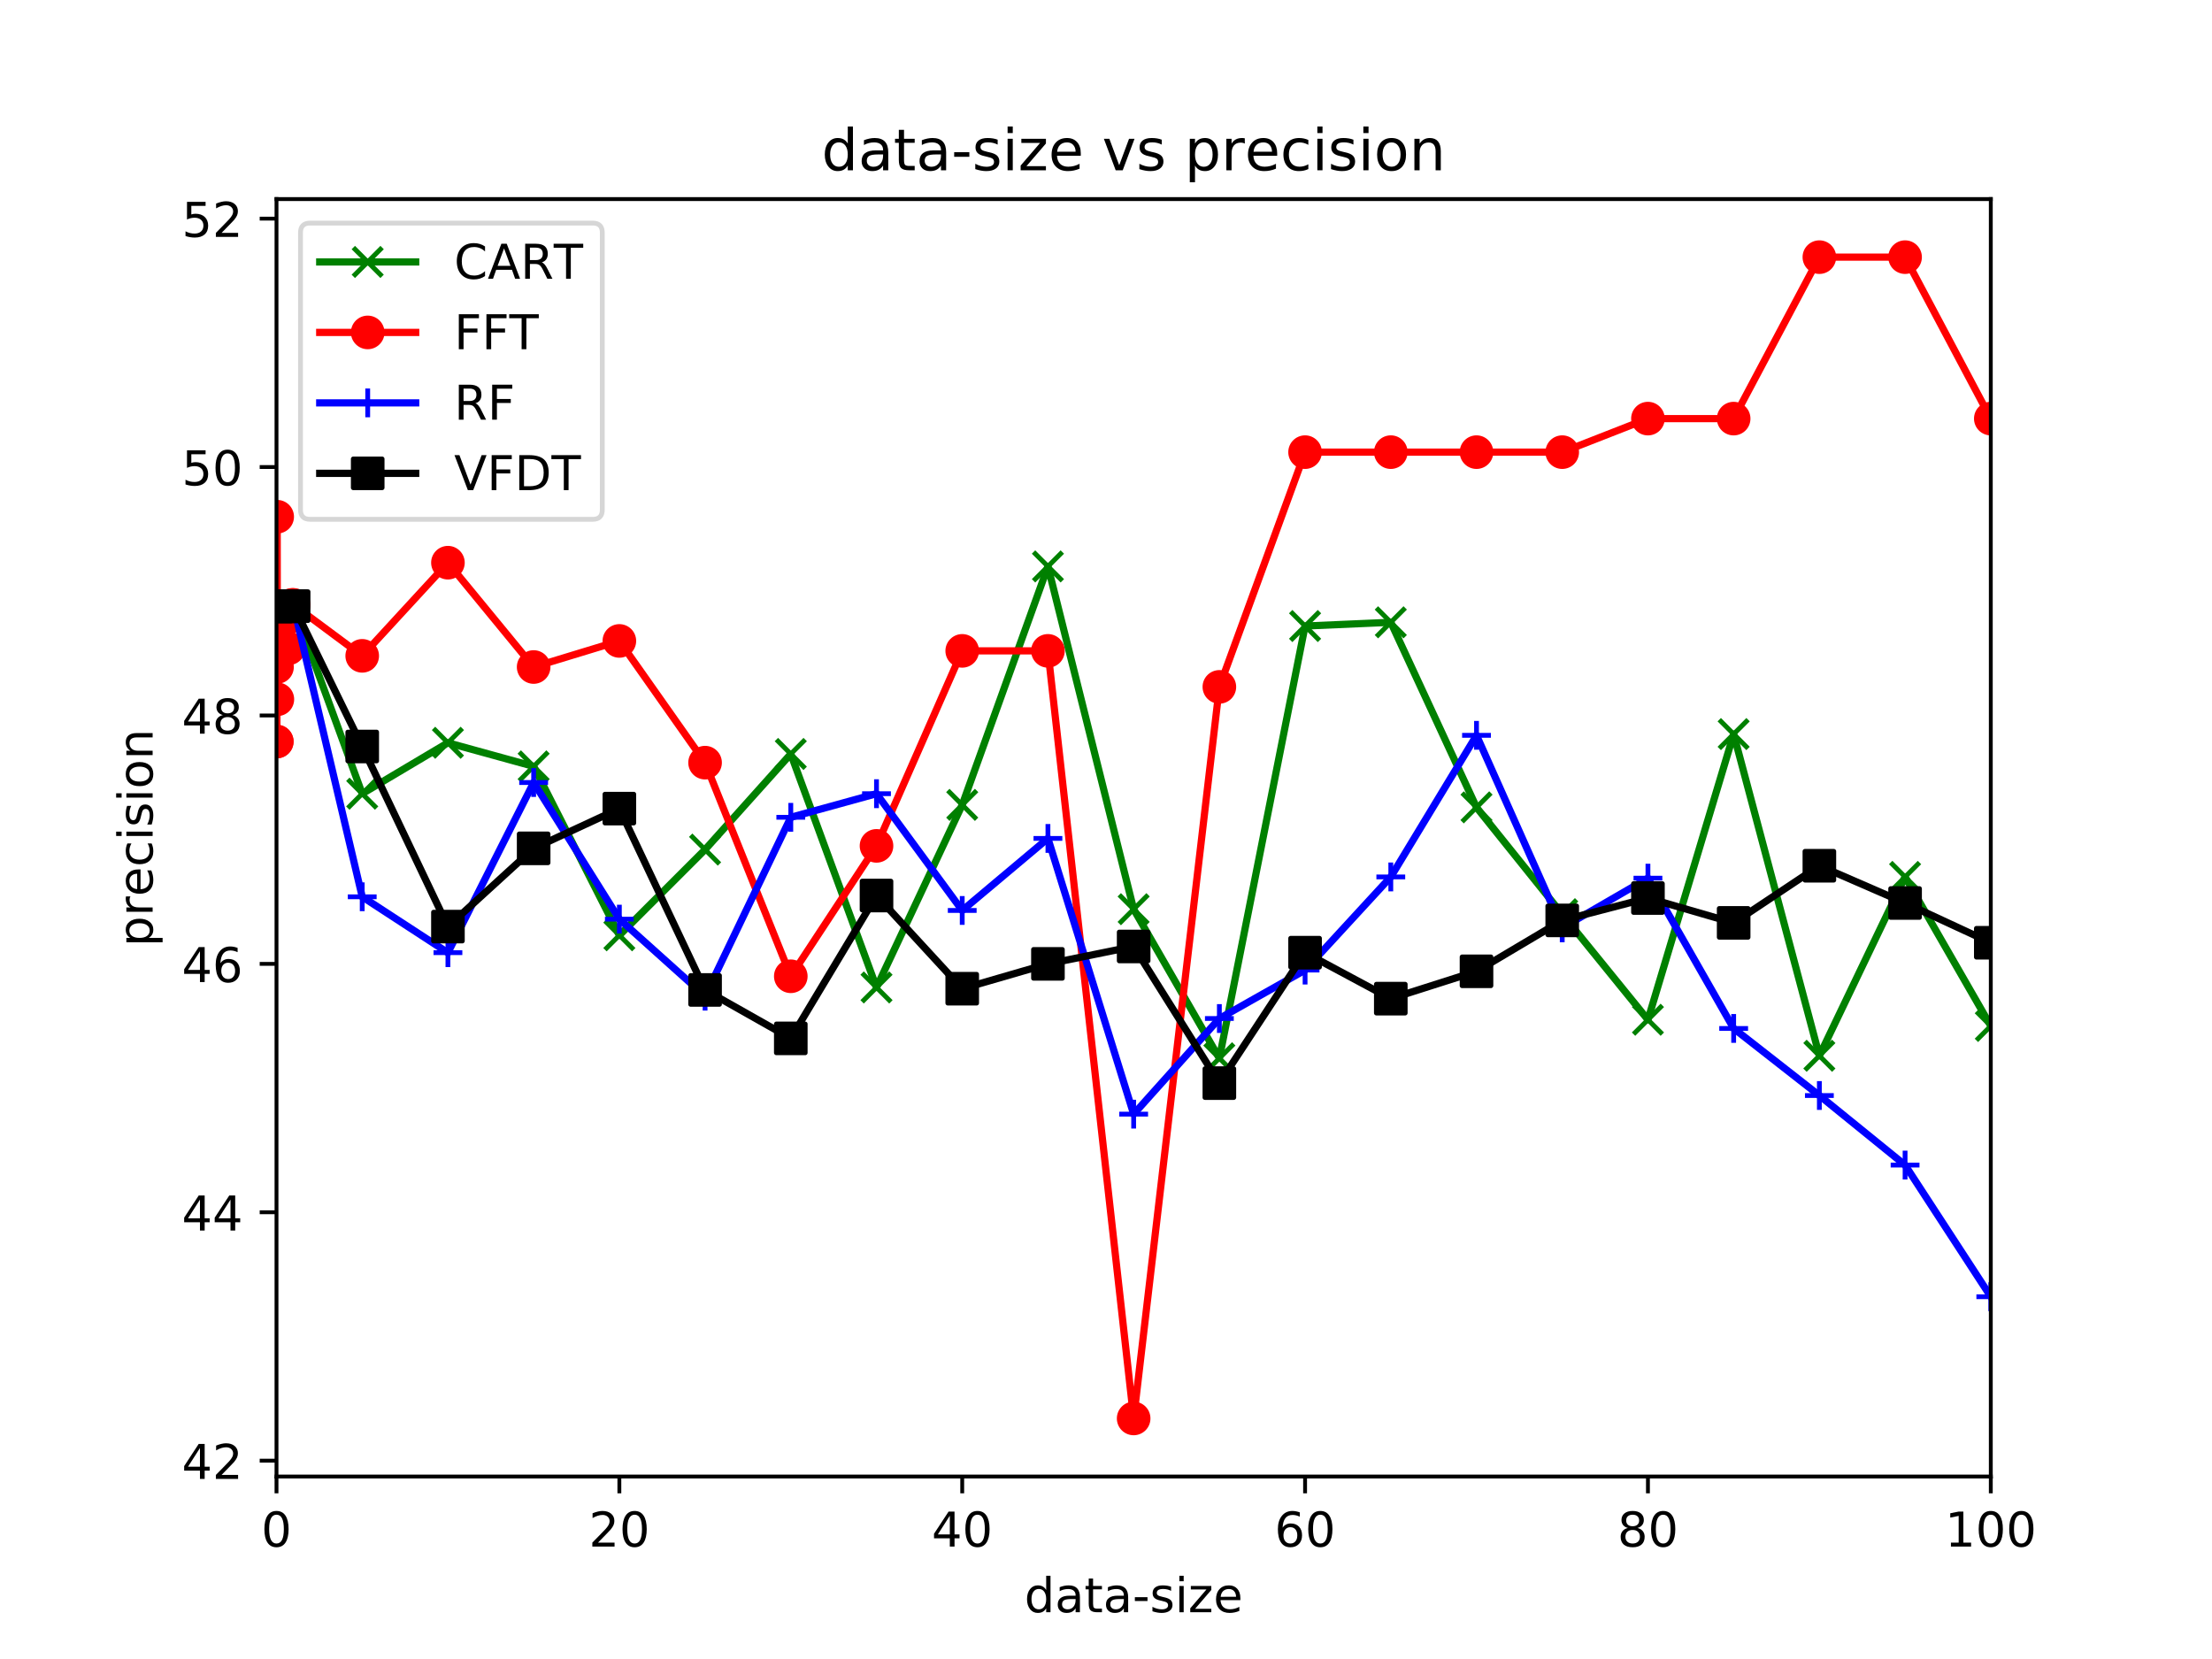 <?xml version="1.0" encoding="utf-8" standalone="no"?>
<!DOCTYPE svg PUBLIC "-//W3C//DTD SVG 1.1//EN"
  "http://www.w3.org/Graphics/SVG/1.1/DTD/svg11.dtd">
<!-- Created with matplotlib (https://matplotlib.org/) -->
<svg height="345.6pt" version="1.1" viewBox="0 0 460.8 345.6" width="460.8pt" xmlns="http://www.w3.org/2000/svg" xmlns:xlink="http://www.w3.org/1999/xlink">
 <defs>
  <style type="text/css">
*{stroke-linecap:butt;stroke-linejoin:round;}
  </style>
 </defs>
 <g id="figure_1">
  <g id="patch_1">
   <path d="M 0 345.6 
L 460.8 345.6 
L 460.8 0 
L 0 0 
z
" style="fill:#ffffff;"/>
  </g>
  <g id="axes_1">
   <g id="patch_2">
    <path d="M 57.6 307.584 
L 414.72 307.584 
L 414.72 41.472 
L 57.6 41.472 
z
" style="fill:#ffffff;"/>
   </g>
   <g id="matplotlib.axis_1">
    <g id="xtick_1">
     <g id="line2d_1">
      <defs>
       <path d="M 0 0 
L 0 3.5 
" id="m9839e6a813" style="stroke:#000000;stroke-width:0.8;"/>
      </defs>
      <g>
       <use style="stroke:#000000;stroke-width:0.8;" x="57.6" xlink:href="#m9839e6a813" y="307.584"/>
      </g>
     </g>
     <g id="text_1">
      <!-- 0 -->
      <defs>
       <path d="M 31.781 66.406 
Q 24.172 66.406 20.328 58.906 
Q 16.5 51.422 16.5 36.375 
Q 16.5 21.391 20.328 13.891 
Q 24.172 6.391 31.781 6.391 
Q 39.453 6.391 43.281 13.891 
Q 47.125 21.391 47.125 36.375 
Q 47.125 51.422 43.281 58.906 
Q 39.453 66.406 31.781 66.406 
z
M 31.781 74.219 
Q 44.047 74.219 50.516 64.516 
Q 56.984 54.828 56.984 36.375 
Q 56.984 17.969 50.516 8.266 
Q 44.047 -1.422 31.781 -1.422 
Q 19.531 -1.422 13.062 8.266 
Q 6.594 17.969 6.594 36.375 
Q 6.594 54.828 13.062 64.516 
Q 19.531 74.219 31.781 74.219 
z
" id="DejaVuSans-48"/>
      </defs>
      <g transform="translate(54.419 322.182)scale(0.1 -0.1)">
       <use xlink:href="#DejaVuSans-48"/>
      </g>
     </g>
    </g>
    <g id="xtick_2">
     <g id="line2d_2">
      <g>
       <use style="stroke:#000000;stroke-width:0.8;" x="129.024" xlink:href="#m9839e6a813" y="307.584"/>
      </g>
     </g>
     <g id="text_2">
      <!-- 20 -->
      <defs>
       <path d="M 19.188 8.297 
L 53.609 8.297 
L 53.609 0 
L 7.328 0 
L 7.328 8.297 
Q 12.938 14.109 22.625 23.891 
Q 32.328 33.688 34.812 36.531 
Q 39.547 41.844 41.422 45.531 
Q 43.312 49.219 43.312 52.781 
Q 43.312 58.594 39.234 62.25 
Q 35.156 65.922 28.609 65.922 
Q 23.969 65.922 18.812 64.312 
Q 13.672 62.703 7.812 59.422 
L 7.812 69.391 
Q 13.766 71.781 18.938 73 
Q 24.125 74.219 28.422 74.219 
Q 39.75 74.219 46.484 68.547 
Q 53.219 62.891 53.219 53.422 
Q 53.219 48.922 51.531 44.891 
Q 49.859 40.875 45.406 35.406 
Q 44.188 33.984 37.641 27.219 
Q 31.109 20.453 19.188 8.297 
z
" id="DejaVuSans-50"/>
      </defs>
      <g transform="translate(122.662 322.182)scale(0.1 -0.1)">
       <use xlink:href="#DejaVuSans-50"/>
       <use x="63.623" xlink:href="#DejaVuSans-48"/>
      </g>
     </g>
    </g>
    <g id="xtick_3">
     <g id="line2d_3">
      <g>
       <use style="stroke:#000000;stroke-width:0.8;" x="200.448" xlink:href="#m9839e6a813" y="307.584"/>
      </g>
     </g>
     <g id="text_3">
      <!-- 40 -->
      <defs>
       <path d="M 37.797 64.312 
L 12.891 25.391 
L 37.797 25.391 
z
M 35.203 72.906 
L 47.609 72.906 
L 47.609 25.391 
L 58.016 25.391 
L 58.016 17.188 
L 47.609 17.188 
L 47.609 0 
L 37.797 0 
L 37.797 17.188 
L 4.891 17.188 
L 4.891 26.703 
z
" id="DejaVuSans-52"/>
      </defs>
      <g transform="translate(194.085 322.182)scale(0.1 -0.1)">
       <use xlink:href="#DejaVuSans-52"/>
       <use x="63.623" xlink:href="#DejaVuSans-48"/>
      </g>
     </g>
    </g>
    <g id="xtick_4">
     <g id="line2d_4">
      <g>
       <use style="stroke:#000000;stroke-width:0.8;" x="271.872" xlink:href="#m9839e6a813" y="307.584"/>
      </g>
     </g>
     <g id="text_4">
      <!-- 60 -->
      <defs>
       <path d="M 33.016 40.375 
Q 26.375 40.375 22.484 35.828 
Q 18.609 31.297 18.609 23.391 
Q 18.609 15.531 22.484 10.953 
Q 26.375 6.391 33.016 6.391 
Q 39.656 6.391 43.531 10.953 
Q 47.406 15.531 47.406 23.391 
Q 47.406 31.297 43.531 35.828 
Q 39.656 40.375 33.016 40.375 
z
M 52.594 71.297 
L 52.594 62.312 
Q 48.875 64.062 45.094 64.984 
Q 41.312 65.922 37.594 65.922 
Q 27.828 65.922 22.672 59.328 
Q 17.531 52.734 16.797 39.406 
Q 19.672 43.656 24.016 45.922 
Q 28.375 48.188 33.594 48.188 
Q 44.578 48.188 50.953 41.516 
Q 57.328 34.859 57.328 23.391 
Q 57.328 12.156 50.688 5.359 
Q 44.047 -1.422 33.016 -1.422 
Q 20.359 -1.422 13.672 8.266 
Q 6.984 17.969 6.984 36.375 
Q 6.984 53.656 15.188 63.938 
Q 23.391 74.219 37.203 74.219 
Q 40.922 74.219 44.703 73.484 
Q 48.484 72.75 52.594 71.297 
z
" id="DejaVuSans-54"/>
      </defs>
      <g transform="translate(265.51 322.182)scale(0.1 -0.1)">
       <use xlink:href="#DejaVuSans-54"/>
       <use x="63.623" xlink:href="#DejaVuSans-48"/>
      </g>
     </g>
    </g>
    <g id="xtick_5">
     <g id="line2d_5">
      <g>
       <use style="stroke:#000000;stroke-width:0.8;" x="343.296" xlink:href="#m9839e6a813" y="307.584"/>
      </g>
     </g>
     <g id="text_5">
      <!-- 80 -->
      <defs>
       <path d="M 31.781 34.625 
Q 24.75 34.625 20.719 30.859 
Q 16.703 27.094 16.703 20.516 
Q 16.703 13.922 20.719 10.156 
Q 24.75 6.391 31.781 6.391 
Q 38.812 6.391 42.859 10.172 
Q 46.922 13.969 46.922 20.516 
Q 46.922 27.094 42.891 30.859 
Q 38.875 34.625 31.781 34.625 
z
M 21.922 38.812 
Q 15.578 40.375 12.031 44.719 
Q 8.5 49.078 8.5 55.328 
Q 8.5 64.062 14.719 69.141 
Q 20.953 74.219 31.781 74.219 
Q 42.672 74.219 48.875 69.141 
Q 55.078 64.062 55.078 55.328 
Q 55.078 49.078 51.531 44.719 
Q 48 40.375 41.703 38.812 
Q 48.828 37.156 52.797 32.312 
Q 56.781 27.484 56.781 20.516 
Q 56.781 9.906 50.312 4.234 
Q 43.844 -1.422 31.781 -1.422 
Q 19.734 -1.422 13.25 4.234 
Q 6.781 9.906 6.781 20.516 
Q 6.781 27.484 10.781 32.312 
Q 14.797 37.156 21.922 38.812 
z
M 18.312 54.391 
Q 18.312 48.734 21.844 45.562 
Q 25.391 42.391 31.781 42.391 
Q 38.141 42.391 41.719 45.562 
Q 45.312 48.734 45.312 54.391 
Q 45.312 60.062 41.719 63.234 
Q 38.141 66.406 31.781 66.406 
Q 25.391 66.406 21.844 63.234 
Q 18.312 60.062 18.312 54.391 
z
" id="DejaVuSans-56"/>
      </defs>
      <g transform="translate(336.933 322.182)scale(0.1 -0.1)">
       <use xlink:href="#DejaVuSans-56"/>
       <use x="63.623" xlink:href="#DejaVuSans-48"/>
      </g>
     </g>
    </g>
    <g id="xtick_6">
     <g id="line2d_6">
      <g>
       <use style="stroke:#000000;stroke-width:0.8;" x="414.72" xlink:href="#m9839e6a813" y="307.584"/>
      </g>
     </g>
     <g id="text_6">
      <!-- 100 -->
      <defs>
       <path d="M 12.406 8.297 
L 28.516 8.297 
L 28.516 63.922 
L 10.984 60.406 
L 10.984 69.391 
L 28.422 72.906 
L 38.281 72.906 
L 38.281 8.297 
L 54.391 8.297 
L 54.391 0 
L 12.406 0 
z
" id="DejaVuSans-49"/>
      </defs>
      <g transform="translate(405.176 322.182)scale(0.1 -0.1)">
       <use xlink:href="#DejaVuSans-49"/>
       <use x="63.623" xlink:href="#DejaVuSans-48"/>
       <use x="127.246" xlink:href="#DejaVuSans-48"/>
      </g>
     </g>
    </g>
    <g id="text_7">
     <!-- data-size -->
     <defs>
      <path d="M 45.406 46.391 
L 45.406 75.984 
L 54.391 75.984 
L 54.391 0 
L 45.406 0 
L 45.406 8.203 
Q 42.578 3.328 38.25 0.953 
Q 33.938 -1.422 27.875 -1.422 
Q 17.969 -1.422 11.734 6.484 
Q 5.516 14.406 5.516 27.297 
Q 5.516 40.188 11.734 48.094 
Q 17.969 56 27.875 56 
Q 33.938 56 38.25 53.625 
Q 42.578 51.266 45.406 46.391 
z
M 14.797 27.297 
Q 14.797 17.391 18.875 11.75 
Q 22.953 6.109 30.078 6.109 
Q 37.203 6.109 41.297 11.75 
Q 45.406 17.391 45.406 27.297 
Q 45.406 37.203 41.297 42.844 
Q 37.203 48.484 30.078 48.484 
Q 22.953 48.484 18.875 42.844 
Q 14.797 37.203 14.797 27.297 
z
" id="DejaVuSans-100"/>
      <path d="M 34.281 27.484 
Q 23.391 27.484 19.188 25 
Q 14.984 22.516 14.984 16.5 
Q 14.984 11.719 18.141 8.906 
Q 21.297 6.109 26.703 6.109 
Q 34.188 6.109 38.703 11.406 
Q 43.219 16.703 43.219 25.484 
L 43.219 27.484 
z
M 52.203 31.203 
L 52.203 0 
L 43.219 0 
L 43.219 8.297 
Q 40.141 3.328 35.547 0.953 
Q 30.953 -1.422 24.312 -1.422 
Q 15.922 -1.422 10.953 3.297 
Q 6 8.016 6 15.922 
Q 6 25.141 12.172 29.828 
Q 18.359 34.516 30.609 34.516 
L 43.219 34.516 
L 43.219 35.406 
Q 43.219 41.609 39.141 45 
Q 35.062 48.391 27.688 48.391 
Q 23 48.391 18.547 47.266 
Q 14.109 46.141 10.016 43.891 
L 10.016 52.203 
Q 14.938 54.109 19.578 55.047 
Q 24.219 56 28.609 56 
Q 40.484 56 46.344 49.844 
Q 52.203 43.703 52.203 31.203 
z
" id="DejaVuSans-97"/>
      <path d="M 18.312 70.219 
L 18.312 54.688 
L 36.812 54.688 
L 36.812 47.703 
L 18.312 47.703 
L 18.312 18.016 
Q 18.312 11.328 20.141 9.422 
Q 21.969 7.516 27.594 7.516 
L 36.812 7.516 
L 36.812 0 
L 27.594 0 
Q 17.188 0 13.234 3.875 
Q 9.281 7.766 9.281 18.016 
L 9.281 47.703 
L 2.688 47.703 
L 2.688 54.688 
L 9.281 54.688 
L 9.281 70.219 
z
" id="DejaVuSans-116"/>
      <path d="M 4.891 31.391 
L 31.203 31.391 
L 31.203 23.391 
L 4.891 23.391 
z
" id="DejaVuSans-45"/>
      <path d="M 44.281 53.078 
L 44.281 44.578 
Q 40.484 46.531 36.375 47.5 
Q 32.281 48.484 27.875 48.484 
Q 21.188 48.484 17.844 46.438 
Q 14.5 44.391 14.5 40.281 
Q 14.5 37.156 16.891 35.375 
Q 19.281 33.594 26.516 31.984 
L 29.594 31.297 
Q 39.156 29.25 43.188 25.516 
Q 47.219 21.781 47.219 15.094 
Q 47.219 7.469 41.188 3.016 
Q 35.156 -1.422 24.609 -1.422 
Q 20.219 -1.422 15.453 -0.562 
Q 10.688 0.297 5.422 2 
L 5.422 11.281 
Q 10.406 8.688 15.234 7.391 
Q 20.062 6.109 24.812 6.109 
Q 31.156 6.109 34.562 8.281 
Q 37.984 10.453 37.984 14.406 
Q 37.984 18.062 35.516 20.016 
Q 33.062 21.969 24.703 23.781 
L 21.578 24.516 
Q 13.234 26.266 9.516 29.906 
Q 5.812 33.547 5.812 39.891 
Q 5.812 47.609 11.281 51.797 
Q 16.75 56 26.812 56 
Q 31.781 56 36.172 55.266 
Q 40.578 54.547 44.281 53.078 
z
" id="DejaVuSans-115"/>
      <path d="M 9.422 54.688 
L 18.406 54.688 
L 18.406 0 
L 9.422 0 
z
M 9.422 75.984 
L 18.406 75.984 
L 18.406 64.594 
L 9.422 64.594 
z
" id="DejaVuSans-105"/>
      <path d="M 5.516 54.688 
L 48.188 54.688 
L 48.188 46.484 
L 14.406 7.172 
L 48.188 7.172 
L 48.188 0 
L 4.297 0 
L 4.297 8.203 
L 38.094 47.516 
L 5.516 47.516 
z
" id="DejaVuSans-122"/>
      <path d="M 56.203 29.594 
L 56.203 25.203 
L 14.891 25.203 
Q 15.484 15.922 20.484 11.062 
Q 25.484 6.203 34.422 6.203 
Q 39.594 6.203 44.453 7.469 
Q 49.312 8.734 54.109 11.281 
L 54.109 2.781 
Q 49.266 0.734 44.188 -0.344 
Q 39.109 -1.422 33.891 -1.422 
Q 20.797 -1.422 13.156 6.188 
Q 5.516 13.812 5.516 26.812 
Q 5.516 40.234 12.766 48.109 
Q 20.016 56 32.328 56 
Q 43.359 56 49.781 48.891 
Q 56.203 41.797 56.203 29.594 
z
M 47.219 32.234 
Q 47.125 39.594 43.094 43.984 
Q 39.062 48.391 32.422 48.391 
Q 24.906 48.391 20.391 44.141 
Q 15.875 39.891 15.188 32.172 
z
" id="DejaVuSans-101"/>
     </defs>
     <g transform="translate(213.399 335.861)scale(0.1 -0.1)">
      <use xlink:href="#DejaVuSans-100"/>
      <use x="63.477" xlink:href="#DejaVuSans-97"/>
      <use x="124.756" xlink:href="#DejaVuSans-116"/>
      <use x="163.965" xlink:href="#DejaVuSans-97"/>
      <use x="225.244" xlink:href="#DejaVuSans-45"/>
      <use x="261.328" xlink:href="#DejaVuSans-115"/>
      <use x="313.428" xlink:href="#DejaVuSans-105"/>
      <use x="341.211" xlink:href="#DejaVuSans-122"/>
      <use x="393.701" xlink:href="#DejaVuSans-101"/>
     </g>
    </g>
   </g>
   <g id="matplotlib.axis_2">
    <g id="ytick_1">
     <g id="line2d_7">
      <defs>
       <path d="M 0 0 
L -3.5 0 
" id="mc9aef0dba6" style="stroke:#000000;stroke-width:0.8;"/>
      </defs>
      <g>
       <use style="stroke:#000000;stroke-width:0.8;" x="57.6" xlink:href="#mc9aef0dba6" y="304.285"/>
      </g>
     </g>
     <g id="text_8">
      <!-- 42 -->
      <g transform="translate(37.875 308.084)scale(0.1 -0.1)">
       <use xlink:href="#DejaVuSans-52"/>
       <use x="63.623" xlink:href="#DejaVuSans-50"/>
      </g>
     </g>
    </g>
    <g id="ytick_2">
     <g id="line2d_8">
      <g>
       <use style="stroke:#000000;stroke-width:0.8;" x="57.6" xlink:href="#mc9aef0dba6" y="252.537"/>
      </g>
     </g>
     <g id="text_9">
      <!-- 44 -->
      <g transform="translate(37.875 256.337)scale(0.1 -0.1)">
       <use xlink:href="#DejaVuSans-52"/>
       <use x="63.623" xlink:href="#DejaVuSans-52"/>
      </g>
     </g>
    </g>
    <g id="ytick_3">
     <g id="line2d_9">
      <g>
       <use style="stroke:#000000;stroke-width:0.8;" x="57.6" xlink:href="#mc9aef0dba6" y="200.79"/>
      </g>
     </g>
     <g id="text_10">
      <!-- 46 -->
      <g transform="translate(37.875 204.589)scale(0.1 -0.1)">
       <use xlink:href="#DejaVuSans-52"/>
       <use x="63.623" xlink:href="#DejaVuSans-54"/>
      </g>
     </g>
    </g>
    <g id="ytick_4">
     <g id="line2d_10">
      <g>
       <use style="stroke:#000000;stroke-width:0.8;" x="57.6" xlink:href="#mc9aef0dba6" y="149.042"/>
      </g>
     </g>
     <g id="text_11">
      <!-- 48 -->
      <g transform="translate(37.875 152.842)scale(0.1 -0.1)">
       <use xlink:href="#DejaVuSans-52"/>
       <use x="63.623" xlink:href="#DejaVuSans-56"/>
      </g>
     </g>
    </g>
    <g id="ytick_5">
     <g id="line2d_11">
      <g>
       <use style="stroke:#000000;stroke-width:0.8;" x="57.6" xlink:href="#mc9aef0dba6" y="97.295"/>
      </g>
     </g>
     <g id="text_12">
      <!-- 50 -->
      <defs>
       <path d="M 10.797 72.906 
L 49.516 72.906 
L 49.516 64.594 
L 19.828 64.594 
L 19.828 46.734 
Q 21.969 47.469 24.109 47.828 
Q 26.266 48.188 28.422 48.188 
Q 40.625 48.188 47.75 41.5 
Q 54.891 34.812 54.891 23.391 
Q 54.891 11.625 47.562 5.094 
Q 40.234 -1.422 26.906 -1.422 
Q 22.312 -1.422 17.547 -0.641 
Q 12.797 0.141 7.719 1.703 
L 7.719 11.625 
Q 12.109 9.234 16.797 8.062 
Q 21.484 6.891 26.703 6.891 
Q 35.156 6.891 40.078 11.328 
Q 45.016 15.766 45.016 23.391 
Q 45.016 31 40.078 35.438 
Q 35.156 39.891 26.703 39.891 
Q 22.75 39.891 18.812 39.016 
Q 14.891 38.141 10.797 36.281 
z
" id="DejaVuSans-53"/>
      </defs>
      <g transform="translate(37.875 101.094)scale(0.1 -0.1)">
       <use xlink:href="#DejaVuSans-53"/>
       <use x="63.623" xlink:href="#DejaVuSans-48"/>
      </g>
     </g>
    </g>
    <g id="ytick_6">
     <g id="line2d_12">
      <g>
       <use style="stroke:#000000;stroke-width:0.8;" x="57.6" xlink:href="#mc9aef0dba6" y="45.547"/>
      </g>
     </g>
     <g id="text_13">
      <!-- 52 -->
      <g transform="translate(37.875 49.346)scale(0.1 -0.1)">
       <use xlink:href="#DejaVuSans-53"/>
       <use x="63.623" xlink:href="#DejaVuSans-50"/>
      </g>
     </g>
    </g>
    <g id="text_14">
     <!-- precision -->
     <defs>
      <path d="M 18.109 8.203 
L 18.109 -20.797 
L 9.078 -20.797 
L 9.078 54.688 
L 18.109 54.688 
L 18.109 46.391 
Q 20.953 51.266 25.266 53.625 
Q 29.594 56 35.594 56 
Q 45.562 56 51.781 48.094 
Q 58.016 40.188 58.016 27.297 
Q 58.016 14.406 51.781 6.484 
Q 45.562 -1.422 35.594 -1.422 
Q 29.594 -1.422 25.266 0.953 
Q 20.953 3.328 18.109 8.203 
z
M 48.688 27.297 
Q 48.688 37.203 44.609 42.844 
Q 40.531 48.484 33.406 48.484 
Q 26.266 48.484 22.188 42.844 
Q 18.109 37.203 18.109 27.297 
Q 18.109 17.391 22.188 11.75 
Q 26.266 6.109 33.406 6.109 
Q 40.531 6.109 44.609 11.75 
Q 48.688 17.391 48.688 27.297 
z
" id="DejaVuSans-112"/>
      <path d="M 41.109 46.297 
Q 39.594 47.172 37.812 47.578 
Q 36.031 48 33.891 48 
Q 26.266 48 22.188 43.047 
Q 18.109 38.094 18.109 28.812 
L 18.109 0 
L 9.078 0 
L 9.078 54.688 
L 18.109 54.688 
L 18.109 46.188 
Q 20.953 51.172 25.484 53.578 
Q 30.031 56 36.531 56 
Q 37.453 56 38.578 55.875 
Q 39.703 55.766 41.062 55.516 
z
" id="DejaVuSans-114"/>
      <path d="M 48.781 52.594 
L 48.781 44.188 
Q 44.969 46.297 41.141 47.344 
Q 37.312 48.391 33.406 48.391 
Q 24.656 48.391 19.812 42.844 
Q 14.984 37.312 14.984 27.297 
Q 14.984 17.281 19.812 11.734 
Q 24.656 6.203 33.406 6.203 
Q 37.312 6.203 41.141 7.25 
Q 44.969 8.297 48.781 10.406 
L 48.781 2.094 
Q 45.016 0.344 40.984 -0.531 
Q 36.969 -1.422 32.422 -1.422 
Q 20.062 -1.422 12.781 6.344 
Q 5.516 14.109 5.516 27.297 
Q 5.516 40.672 12.859 48.328 
Q 20.219 56 33.016 56 
Q 37.156 56 41.109 55.141 
Q 45.062 54.297 48.781 52.594 
z
" id="DejaVuSans-99"/>
      <path d="M 30.609 48.391 
Q 23.391 48.391 19.188 42.75 
Q 14.984 37.109 14.984 27.297 
Q 14.984 17.484 19.156 11.844 
Q 23.344 6.203 30.609 6.203 
Q 37.797 6.203 41.984 11.859 
Q 46.188 17.531 46.188 27.297 
Q 46.188 37.016 41.984 42.703 
Q 37.797 48.391 30.609 48.391 
z
M 30.609 56 
Q 42.328 56 49.016 48.375 
Q 55.719 40.766 55.719 27.297 
Q 55.719 13.875 49.016 6.219 
Q 42.328 -1.422 30.609 -1.422 
Q 18.844 -1.422 12.172 6.219 
Q 5.516 13.875 5.516 27.297 
Q 5.516 40.766 12.172 48.375 
Q 18.844 56 30.609 56 
z
" id="DejaVuSans-111"/>
      <path d="M 54.891 33.016 
L 54.891 0 
L 45.906 0 
L 45.906 32.719 
Q 45.906 40.484 42.875 44.328 
Q 39.844 48.188 33.797 48.188 
Q 26.516 48.188 22.312 43.547 
Q 18.109 38.922 18.109 30.906 
L 18.109 0 
L 9.078 0 
L 9.078 54.688 
L 18.109 54.688 
L 18.109 46.188 
Q 21.344 51.125 25.703 53.562 
Q 30.078 56 35.797 56 
Q 45.219 56 50.047 50.172 
Q 54.891 44.344 54.891 33.016 
z
" id="DejaVuSans-110"/>
     </defs>
     <g transform="translate(31.795 197.193)rotate(-90)scale(0.1 -0.1)">
      <use xlink:href="#DejaVuSans-112"/>
      <use x="63.477" xlink:href="#DejaVuSans-114"/>
      <use x="104.559" xlink:href="#DejaVuSans-101"/>
      <use x="166.082" xlink:href="#DejaVuSans-99"/>
      <use x="221.062" xlink:href="#DejaVuSans-105"/>
      <use x="248.846" xlink:href="#DejaVuSans-115"/>
      <use x="300.945" xlink:href="#DejaVuSans-105"/>
      <use x="328.729" xlink:href="#DejaVuSans-111"/>
      <use x="389.91" xlink:href="#DejaVuSans-110"/>
     </g>
    </g>
   </g>
   <g id="line2d_13">
    <path clip-path="url(#p489e66392d)" d="M 57.636 126.273 
L 57.671 126.273 
L 57.707 126.273 
L 57.743 126.273 
L 57.779 126.273 
L 57.814 126.273 
L 57.85 126.273 
L 57.886 126.273 
L 57.921 126.273 
L 57.957 126.273 
L 58.314 126.273 
L 58.671 126.273 
L 59.028 126.273 
L 59.386 126.273 
L 59.743 126.273 
L 60.1 126.273 
L 60.457 126.273 
L 60.814 126.273 
L 61.171 126.273 
L 75.456 165.343 
L 93.312 154.735 
L 111.168 159.651 
L 129.024 194.839 
L 146.88 176.986 
L 164.736 157.063 
L 182.592 205.706 
L 200.448 167.671 
L 218.304 117.994 
L 236.16 189.405 
L 254.016 220.454 
L 271.872 130.413 
L 289.728 129.637 
L 307.584 168.189 
L 325.44 190.44 
L 343.296 212.433 
L 361.152 152.923 
L 379.008 219.937 
L 396.864 182.678 
L 414.72 213.727 
" style="fill:none;stroke:#008000;stroke-linecap:square;stroke-width:1.5;"/>
    <defs>
     <path d="M -3 3 
L 3 -3 
M -3 -3 
L 3 3 
" id="mef2edb0894" style="stroke:#008000;"/>
    </defs>
    <g clip-path="url(#p489e66392d)">
     <use style="fill:#008000;stroke:#008000;" x="57.636" xlink:href="#mef2edb0894" y="126.273"/>
     <use style="fill:#008000;stroke:#008000;" x="57.671" xlink:href="#mef2edb0894" y="126.273"/>
     <use style="fill:#008000;stroke:#008000;" x="57.707" xlink:href="#mef2edb0894" y="126.273"/>
     <use style="fill:#008000;stroke:#008000;" x="57.743" xlink:href="#mef2edb0894" y="126.273"/>
     <use style="fill:#008000;stroke:#008000;" x="57.779" xlink:href="#mef2edb0894" y="126.273"/>
     <use style="fill:#008000;stroke:#008000;" x="57.814" xlink:href="#mef2edb0894" y="126.273"/>
     <use style="fill:#008000;stroke:#008000;" x="57.85" xlink:href="#mef2edb0894" y="126.273"/>
     <use style="fill:#008000;stroke:#008000;" x="57.886" xlink:href="#mef2edb0894" y="126.273"/>
     <use style="fill:#008000;stroke:#008000;" x="57.921" xlink:href="#mef2edb0894" y="126.273"/>
     <use style="fill:#008000;stroke:#008000;" x="57.957" xlink:href="#mef2edb0894" y="126.273"/>
     <use style="fill:#008000;stroke:#008000;" x="58.314" xlink:href="#mef2edb0894" y="126.273"/>
     <use style="fill:#008000;stroke:#008000;" x="58.671" xlink:href="#mef2edb0894" y="126.273"/>
     <use style="fill:#008000;stroke:#008000;" x="59.028" xlink:href="#mef2edb0894" y="126.273"/>
     <use style="fill:#008000;stroke:#008000;" x="59.386" xlink:href="#mef2edb0894" y="126.273"/>
     <use style="fill:#008000;stroke:#008000;" x="59.743" xlink:href="#mef2edb0894" y="126.273"/>
     <use style="fill:#008000;stroke:#008000;" x="60.1" xlink:href="#mef2edb0894" y="126.273"/>
     <use style="fill:#008000;stroke:#008000;" x="60.457" xlink:href="#mef2edb0894" y="126.273"/>
     <use style="fill:#008000;stroke:#008000;" x="60.814" xlink:href="#mef2edb0894" y="126.273"/>
     <use style="fill:#008000;stroke:#008000;" x="61.171" xlink:href="#mef2edb0894" y="126.273"/>
     <use style="fill:#008000;stroke:#008000;" x="75.456" xlink:href="#mef2edb0894" y="165.343"/>
     <use style="fill:#008000;stroke:#008000;" x="93.312" xlink:href="#mef2edb0894" y="154.735"/>
     <use style="fill:#008000;stroke:#008000;" x="111.168" xlink:href="#mef2edb0894" y="159.651"/>
     <use style="fill:#008000;stroke:#008000;" x="129.024" xlink:href="#mef2edb0894" y="194.839"/>
     <use style="fill:#008000;stroke:#008000;" x="146.88" xlink:href="#mef2edb0894" y="176.986"/>
     <use style="fill:#008000;stroke:#008000;" x="164.736" xlink:href="#mef2edb0894" y="157.063"/>
     <use style="fill:#008000;stroke:#008000;" x="182.592" xlink:href="#mef2edb0894" y="205.706"/>
     <use style="fill:#008000;stroke:#008000;" x="200.448" xlink:href="#mef2edb0894" y="167.671"/>
     <use style="fill:#008000;stroke:#008000;" x="218.304" xlink:href="#mef2edb0894" y="117.994"/>
     <use style="fill:#008000;stroke:#008000;" x="236.16" xlink:href="#mef2edb0894" y="189.405"/>
     <use style="fill:#008000;stroke:#008000;" x="254.016" xlink:href="#mef2edb0894" y="220.454"/>
     <use style="fill:#008000;stroke:#008000;" x="271.872" xlink:href="#mef2edb0894" y="130.413"/>
     <use style="fill:#008000;stroke:#008000;" x="289.728" xlink:href="#mef2edb0894" y="129.637"/>
     <use style="fill:#008000;stroke:#008000;" x="307.584" xlink:href="#mef2edb0894" y="168.189"/>
     <use style="fill:#008000;stroke:#008000;" x="325.44" xlink:href="#mef2edb0894" y="190.44"/>
     <use style="fill:#008000;stroke:#008000;" x="343.296" xlink:href="#mef2edb0894" y="212.433"/>
     <use style="fill:#008000;stroke:#008000;" x="361.152" xlink:href="#mef2edb0894" y="152.923"/>
     <use style="fill:#008000;stroke:#008000;" x="379.008" xlink:href="#mef2edb0894" y="219.937"/>
     <use style="fill:#008000;stroke:#008000;" x="396.864" xlink:href="#mef2edb0894" y="182.678"/>
     <use style="fill:#008000;stroke:#008000;" x="414.72" xlink:href="#mef2edb0894" y="213.727"/>
    </g>
   </g>
   <g id="line2d_14">
    <path clip-path="url(#p489e66392d)" d="M 57.636 154.476 
L 57.671 154.476 
L 57.707 138.952 
L 57.743 107.644 
L 57.779 145.679 
L 57.814 126.273 
L 57.85 126.273 
L 57.886 126.273 
L 57.921 126.273 
L 57.957 126.273 
L 58.314 126.273 
L 58.671 127.826 
L 59.028 126.273 
L 59.386 126.273 
L 59.743 128.861 
L 60.1 135.07 
L 60.457 126.273 
L 60.814 126.015 
L 61.171 126.015 
L 75.456 136.623 
L 93.312 117.218 
L 111.168 138.952 
L 129.024 133.518 
L 146.88 158.874 
L 164.736 203.377 
L 182.592 176.21 
L 200.448 135.588 
L 218.304 135.588 
L 236.16 295.488 
L 254.016 143.091 
L 271.872 94.19 
L 289.728 94.19 
L 307.584 94.19 
L 325.44 94.19 
L 343.296 87.204 
L 361.152 87.204 
L 379.008 53.568 
L 396.864 53.568 
L 414.72 87.204 
" style="fill:none;stroke:#ff0000;stroke-linecap:square;stroke-width:1.5;"/>
    <defs>
     <path d="M 0 3 
C 0.796 3 1.559 2.684 2.121 2.121 
C 2.684 1.559 3 0.796 3 0 
C 3 -0.796 2.684 -1.559 2.121 -2.121 
C 1.559 -2.684 0.796 -3 0 -3 
C -0.796 -3 -1.559 -2.684 -2.121 -2.121 
C -2.684 -1.559 -3 -0.796 -3 0 
C -3 0.796 -2.684 1.559 -2.121 2.121 
C -1.559 2.684 -0.796 3 0 3 
z
" id="m0f20a792e2" style="stroke:#ff0000;"/>
    </defs>
    <g clip-path="url(#p489e66392d)">
     <use style="fill:#ff0000;stroke:#ff0000;" x="57.636" xlink:href="#m0f20a792e2" y="154.476"/>
     <use style="fill:#ff0000;stroke:#ff0000;" x="57.671" xlink:href="#m0f20a792e2" y="154.476"/>
     <use style="fill:#ff0000;stroke:#ff0000;" x="57.707" xlink:href="#m0f20a792e2" y="138.952"/>
     <use style="fill:#ff0000;stroke:#ff0000;" x="57.743" xlink:href="#m0f20a792e2" y="107.644"/>
     <use style="fill:#ff0000;stroke:#ff0000;" x="57.779" xlink:href="#m0f20a792e2" y="145.679"/>
     <use style="fill:#ff0000;stroke:#ff0000;" x="57.814" xlink:href="#m0f20a792e2" y="126.273"/>
     <use style="fill:#ff0000;stroke:#ff0000;" x="57.85" xlink:href="#m0f20a792e2" y="126.273"/>
     <use style="fill:#ff0000;stroke:#ff0000;" x="57.886" xlink:href="#m0f20a792e2" y="126.273"/>
     <use style="fill:#ff0000;stroke:#ff0000;" x="57.921" xlink:href="#m0f20a792e2" y="126.273"/>
     <use style="fill:#ff0000;stroke:#ff0000;" x="57.957" xlink:href="#m0f20a792e2" y="126.273"/>
     <use style="fill:#ff0000;stroke:#ff0000;" x="58.314" xlink:href="#m0f20a792e2" y="126.273"/>
     <use style="fill:#ff0000;stroke:#ff0000;" x="58.671" xlink:href="#m0f20a792e2" y="127.826"/>
     <use style="fill:#ff0000;stroke:#ff0000;" x="59.028" xlink:href="#m0f20a792e2" y="126.273"/>
     <use style="fill:#ff0000;stroke:#ff0000;" x="59.386" xlink:href="#m0f20a792e2" y="126.273"/>
     <use style="fill:#ff0000;stroke:#ff0000;" x="59.743" xlink:href="#m0f20a792e2" y="128.861"/>
     <use style="fill:#ff0000;stroke:#ff0000;" x="60.1" xlink:href="#m0f20a792e2" y="135.07"/>
     <use style="fill:#ff0000;stroke:#ff0000;" x="60.457" xlink:href="#m0f20a792e2" y="126.273"/>
     <use style="fill:#ff0000;stroke:#ff0000;" x="60.814" xlink:href="#m0f20a792e2" y="126.015"/>
     <use style="fill:#ff0000;stroke:#ff0000;" x="61.171" xlink:href="#m0f20a792e2" y="126.015"/>
     <use style="fill:#ff0000;stroke:#ff0000;" x="75.456" xlink:href="#m0f20a792e2" y="136.623"/>
     <use style="fill:#ff0000;stroke:#ff0000;" x="93.312" xlink:href="#m0f20a792e2" y="117.218"/>
     <use style="fill:#ff0000;stroke:#ff0000;" x="111.168" xlink:href="#m0f20a792e2" y="138.952"/>
     <use style="fill:#ff0000;stroke:#ff0000;" x="129.024" xlink:href="#m0f20a792e2" y="133.518"/>
     <use style="fill:#ff0000;stroke:#ff0000;" x="146.88" xlink:href="#m0f20a792e2" y="158.874"/>
     <use style="fill:#ff0000;stroke:#ff0000;" x="164.736" xlink:href="#m0f20a792e2" y="203.377"/>
     <use style="fill:#ff0000;stroke:#ff0000;" x="182.592" xlink:href="#m0f20a792e2" y="176.21"/>
     <use style="fill:#ff0000;stroke:#ff0000;" x="200.448" xlink:href="#m0f20a792e2" y="135.588"/>
     <use style="fill:#ff0000;stroke:#ff0000;" x="218.304" xlink:href="#m0f20a792e2" y="135.588"/>
     <use style="fill:#ff0000;stroke:#ff0000;" x="236.16" xlink:href="#m0f20a792e2" y="295.488"/>
     <use style="fill:#ff0000;stroke:#ff0000;" x="254.016" xlink:href="#m0f20a792e2" y="143.091"/>
     <use style="fill:#ff0000;stroke:#ff0000;" x="271.872" xlink:href="#m0f20a792e2" y="94.19"/>
     <use style="fill:#ff0000;stroke:#ff0000;" x="289.728" xlink:href="#m0f20a792e2" y="94.19"/>
     <use style="fill:#ff0000;stroke:#ff0000;" x="307.584" xlink:href="#m0f20a792e2" y="94.19"/>
     <use style="fill:#ff0000;stroke:#ff0000;" x="325.44" xlink:href="#m0f20a792e2" y="94.19"/>
     <use style="fill:#ff0000;stroke:#ff0000;" x="343.296" xlink:href="#m0f20a792e2" y="87.204"/>
     <use style="fill:#ff0000;stroke:#ff0000;" x="361.152" xlink:href="#m0f20a792e2" y="87.204"/>
     <use style="fill:#ff0000;stroke:#ff0000;" x="379.008" xlink:href="#m0f20a792e2" y="53.568"/>
     <use style="fill:#ff0000;stroke:#ff0000;" x="396.864" xlink:href="#m0f20a792e2" y="53.568"/>
     <use style="fill:#ff0000;stroke:#ff0000;" x="414.72" xlink:href="#m0f20a792e2" y="87.204"/>
    </g>
   </g>
   <g id="line2d_15">
    <path clip-path="url(#p489e66392d)" d="M 57.636 126.273 
L 57.671 126.273 
L 57.707 126.273 
L 57.743 126.273 
L 57.779 126.273 
L 57.814 126.273 
L 57.85 126.273 
L 57.886 126.273 
L 57.921 126.273 
L 57.957 126.273 
L 58.314 126.273 
L 58.671 126.273 
L 59.028 126.273 
L 59.386 126.273 
L 59.743 126.273 
L 60.1 126.273 
L 60.457 126.273 
L 60.814 126.273 
L 61.171 126.273 
L 75.456 186.818 
L 93.312 198.461 
L 111.168 163.014 
L 129.024 191.475 
L 146.88 207.517 
L 164.736 170.259 
L 182.592 165.343 
L 200.448 189.664 
L 218.304 174.657 
L 236.16 232.097 
L 254.016 212.174 
L 271.872 202.084 
L 289.728 182.678 
L 307.584 153.182 
L 325.44 193.287 
L 343.296 182.937 
L 361.152 214.244 
L 379.008 228.216 
L 396.864 242.705 
L 414.72 270.132 
" style="fill:none;stroke:#0000ff;stroke-linecap:square;stroke-width:1.5;"/>
    <defs>
     <path d="M -3 0 
L 3 0 
M 0 3 
L 0 -3 
" id="m3420b8639c" style="stroke:#0000ff;"/>
    </defs>
    <g clip-path="url(#p489e66392d)">
     <use style="fill:#0000ff;stroke:#0000ff;" x="57.636" xlink:href="#m3420b8639c" y="126.273"/>
     <use style="fill:#0000ff;stroke:#0000ff;" x="57.671" xlink:href="#m3420b8639c" y="126.273"/>
     <use style="fill:#0000ff;stroke:#0000ff;" x="57.707" xlink:href="#m3420b8639c" y="126.273"/>
     <use style="fill:#0000ff;stroke:#0000ff;" x="57.743" xlink:href="#m3420b8639c" y="126.273"/>
     <use style="fill:#0000ff;stroke:#0000ff;" x="57.779" xlink:href="#m3420b8639c" y="126.273"/>
     <use style="fill:#0000ff;stroke:#0000ff;" x="57.814" xlink:href="#m3420b8639c" y="126.273"/>
     <use style="fill:#0000ff;stroke:#0000ff;" x="57.85" xlink:href="#m3420b8639c" y="126.273"/>
     <use style="fill:#0000ff;stroke:#0000ff;" x="57.886" xlink:href="#m3420b8639c" y="126.273"/>
     <use style="fill:#0000ff;stroke:#0000ff;" x="57.921" xlink:href="#m3420b8639c" y="126.273"/>
     <use style="fill:#0000ff;stroke:#0000ff;" x="57.957" xlink:href="#m3420b8639c" y="126.273"/>
     <use style="fill:#0000ff;stroke:#0000ff;" x="58.314" xlink:href="#m3420b8639c" y="126.273"/>
     <use style="fill:#0000ff;stroke:#0000ff;" x="58.671" xlink:href="#m3420b8639c" y="126.273"/>
     <use style="fill:#0000ff;stroke:#0000ff;" x="59.028" xlink:href="#m3420b8639c" y="126.273"/>
     <use style="fill:#0000ff;stroke:#0000ff;" x="59.386" xlink:href="#m3420b8639c" y="126.273"/>
     <use style="fill:#0000ff;stroke:#0000ff;" x="59.743" xlink:href="#m3420b8639c" y="126.273"/>
     <use style="fill:#0000ff;stroke:#0000ff;" x="60.1" xlink:href="#m3420b8639c" y="126.273"/>
     <use style="fill:#0000ff;stroke:#0000ff;" x="60.457" xlink:href="#m3420b8639c" y="126.273"/>
     <use style="fill:#0000ff;stroke:#0000ff;" x="60.814" xlink:href="#m3420b8639c" y="126.273"/>
     <use style="fill:#0000ff;stroke:#0000ff;" x="61.171" xlink:href="#m3420b8639c" y="126.273"/>
     <use style="fill:#0000ff;stroke:#0000ff;" x="75.456" xlink:href="#m3420b8639c" y="186.818"/>
     <use style="fill:#0000ff;stroke:#0000ff;" x="93.312" xlink:href="#m3420b8639c" y="198.461"/>
     <use style="fill:#0000ff;stroke:#0000ff;" x="111.168" xlink:href="#m3420b8639c" y="163.014"/>
     <use style="fill:#0000ff;stroke:#0000ff;" x="129.024" xlink:href="#m3420b8639c" y="191.475"/>
     <use style="fill:#0000ff;stroke:#0000ff;" x="146.88" xlink:href="#m3420b8639c" y="207.517"/>
     <use style="fill:#0000ff;stroke:#0000ff;" x="164.736" xlink:href="#m3420b8639c" y="170.259"/>
     <use style="fill:#0000ff;stroke:#0000ff;" x="182.592" xlink:href="#m3420b8639c" y="165.343"/>
     <use style="fill:#0000ff;stroke:#0000ff;" x="200.448" xlink:href="#m3420b8639c" y="189.664"/>
     <use style="fill:#0000ff;stroke:#0000ff;" x="218.304" xlink:href="#m3420b8639c" y="174.657"/>
     <use style="fill:#0000ff;stroke:#0000ff;" x="236.16" xlink:href="#m3420b8639c" y="232.097"/>
     <use style="fill:#0000ff;stroke:#0000ff;" x="254.016" xlink:href="#m3420b8639c" y="212.174"/>
     <use style="fill:#0000ff;stroke:#0000ff;" x="271.872" xlink:href="#m3420b8639c" y="202.084"/>
     <use style="fill:#0000ff;stroke:#0000ff;" x="289.728" xlink:href="#m3420b8639c" y="182.678"/>
     <use style="fill:#0000ff;stroke:#0000ff;" x="307.584" xlink:href="#m3420b8639c" y="153.182"/>
     <use style="fill:#0000ff;stroke:#0000ff;" x="325.44" xlink:href="#m3420b8639c" y="193.287"/>
     <use style="fill:#0000ff;stroke:#0000ff;" x="343.296" xlink:href="#m3420b8639c" y="182.937"/>
     <use style="fill:#0000ff;stroke:#0000ff;" x="361.152" xlink:href="#m3420b8639c" y="214.244"/>
     <use style="fill:#0000ff;stroke:#0000ff;" x="379.008" xlink:href="#m3420b8639c" y="228.216"/>
     <use style="fill:#0000ff;stroke:#0000ff;" x="396.864" xlink:href="#m3420b8639c" y="242.705"/>
     <use style="fill:#0000ff;stroke:#0000ff;" x="414.72" xlink:href="#m3420b8639c" y="270.132"/>
    </g>
   </g>
   <g id="line2d_16">
    <path clip-path="url(#p489e66392d)" d="M 57.636 126.273 
L 57.671 126.273 
L 57.707 126.273 
L 57.743 126.273 
L 57.779 126.273 
L 57.814 126.273 
L 57.85 126.273 
L 57.886 126.273 
L 57.921 126.273 
L 57.957 126.273 
L 58.314 126.273 
L 58.671 126.273 
L 59.028 126.273 
L 59.386 126.273 
L 59.743 126.273 
L 60.1 126.273 
L 60.457 126.273 
L 60.814 126.273 
L 61.171 126.273 
L 75.456 155.511 
L 93.312 193.028 
L 111.168 176.727 
L 129.024 168.448 
L 146.88 206.223 
L 164.736 216.314 
L 182.592 186.559 
L 200.448 205.965 
L 218.304 200.79 
L 236.16 197.168 
L 254.016 225.629 
L 271.872 198.461 
L 289.728 208.035 
L 307.584 202.342 
L 325.44 191.734 
L 343.296 187.077 
L 361.152 192.252 
L 379.008 180.35 
L 396.864 188.112 
L 414.72 196.391 
" style="fill:none;stroke:#000000;stroke-linecap:square;stroke-width:1.5;"/>
    <defs>
     <path d="M -3 3 
L 3 3 
L 3 -3 
L -3 -3 
z
" id="me9cb5a9277" style="stroke:#000000;stroke-linejoin:miter;"/>
    </defs>
    <g clip-path="url(#p489e66392d)">
     <use style="stroke:#000000;stroke-linejoin:miter;" x="57.636" xlink:href="#me9cb5a9277" y="126.273"/>
     <use style="stroke:#000000;stroke-linejoin:miter;" x="57.671" xlink:href="#me9cb5a9277" y="126.273"/>
     <use style="stroke:#000000;stroke-linejoin:miter;" x="57.707" xlink:href="#me9cb5a9277" y="126.273"/>
     <use style="stroke:#000000;stroke-linejoin:miter;" x="57.743" xlink:href="#me9cb5a9277" y="126.273"/>
     <use style="stroke:#000000;stroke-linejoin:miter;" x="57.779" xlink:href="#me9cb5a9277" y="126.273"/>
     <use style="stroke:#000000;stroke-linejoin:miter;" x="57.814" xlink:href="#me9cb5a9277" y="126.273"/>
     <use style="stroke:#000000;stroke-linejoin:miter;" x="57.85" xlink:href="#me9cb5a9277" y="126.273"/>
     <use style="stroke:#000000;stroke-linejoin:miter;" x="57.886" xlink:href="#me9cb5a9277" y="126.273"/>
     <use style="stroke:#000000;stroke-linejoin:miter;" x="57.921" xlink:href="#me9cb5a9277" y="126.273"/>
     <use style="stroke:#000000;stroke-linejoin:miter;" x="57.957" xlink:href="#me9cb5a9277" y="126.273"/>
     <use style="stroke:#000000;stroke-linejoin:miter;" x="58.314" xlink:href="#me9cb5a9277" y="126.273"/>
     <use style="stroke:#000000;stroke-linejoin:miter;" x="58.671" xlink:href="#me9cb5a9277" y="126.273"/>
     <use style="stroke:#000000;stroke-linejoin:miter;" x="59.028" xlink:href="#me9cb5a9277" y="126.273"/>
     <use style="stroke:#000000;stroke-linejoin:miter;" x="59.386" xlink:href="#me9cb5a9277" y="126.273"/>
     <use style="stroke:#000000;stroke-linejoin:miter;" x="59.743" xlink:href="#me9cb5a9277" y="126.273"/>
     <use style="stroke:#000000;stroke-linejoin:miter;" x="60.1" xlink:href="#me9cb5a9277" y="126.273"/>
     <use style="stroke:#000000;stroke-linejoin:miter;" x="60.457" xlink:href="#me9cb5a9277" y="126.273"/>
     <use style="stroke:#000000;stroke-linejoin:miter;" x="60.814" xlink:href="#me9cb5a9277" y="126.273"/>
     <use style="stroke:#000000;stroke-linejoin:miter;" x="61.171" xlink:href="#me9cb5a9277" y="126.273"/>
     <use style="stroke:#000000;stroke-linejoin:miter;" x="75.456" xlink:href="#me9cb5a9277" y="155.511"/>
     <use style="stroke:#000000;stroke-linejoin:miter;" x="93.312" xlink:href="#me9cb5a9277" y="193.028"/>
     <use style="stroke:#000000;stroke-linejoin:miter;" x="111.168" xlink:href="#me9cb5a9277" y="176.727"/>
     <use style="stroke:#000000;stroke-linejoin:miter;" x="129.024" xlink:href="#me9cb5a9277" y="168.448"/>
     <use style="stroke:#000000;stroke-linejoin:miter;" x="146.88" xlink:href="#me9cb5a9277" y="206.223"/>
     <use style="stroke:#000000;stroke-linejoin:miter;" x="164.736" xlink:href="#me9cb5a9277" y="216.314"/>
     <use style="stroke:#000000;stroke-linejoin:miter;" x="182.592" xlink:href="#me9cb5a9277" y="186.559"/>
     <use style="stroke:#000000;stroke-linejoin:miter;" x="200.448" xlink:href="#me9cb5a9277" y="205.965"/>
     <use style="stroke:#000000;stroke-linejoin:miter;" x="218.304" xlink:href="#me9cb5a9277" y="200.79"/>
     <use style="stroke:#000000;stroke-linejoin:miter;" x="236.16" xlink:href="#me9cb5a9277" y="197.168"/>
     <use style="stroke:#000000;stroke-linejoin:miter;" x="254.016" xlink:href="#me9cb5a9277" y="225.629"/>
     <use style="stroke:#000000;stroke-linejoin:miter;" x="271.872" xlink:href="#me9cb5a9277" y="198.461"/>
     <use style="stroke:#000000;stroke-linejoin:miter;" x="289.728" xlink:href="#me9cb5a9277" y="208.035"/>
     <use style="stroke:#000000;stroke-linejoin:miter;" x="307.584" xlink:href="#me9cb5a9277" y="202.342"/>
     <use style="stroke:#000000;stroke-linejoin:miter;" x="325.44" xlink:href="#me9cb5a9277" y="191.734"/>
     <use style="stroke:#000000;stroke-linejoin:miter;" x="343.296" xlink:href="#me9cb5a9277" y="187.077"/>
     <use style="stroke:#000000;stroke-linejoin:miter;" x="361.152" xlink:href="#me9cb5a9277" y="192.252"/>
     <use style="stroke:#000000;stroke-linejoin:miter;" x="379.008" xlink:href="#me9cb5a9277" y="180.35"/>
     <use style="stroke:#000000;stroke-linejoin:miter;" x="396.864" xlink:href="#me9cb5a9277" y="188.112"/>
     <use style="stroke:#000000;stroke-linejoin:miter;" x="414.72" xlink:href="#me9cb5a9277" y="196.391"/>
    </g>
   </g>
   <g id="patch_3">
    <path d="M 57.6 307.584 
L 57.6 41.472 
" style="fill:none;stroke:#000000;stroke-linecap:square;stroke-linejoin:miter;stroke-width:0.8;"/>
   </g>
   <g id="patch_4">
    <path d="M 414.72 307.584 
L 414.72 41.472 
" style="fill:none;stroke:#000000;stroke-linecap:square;stroke-linejoin:miter;stroke-width:0.8;"/>
   </g>
   <g id="patch_5">
    <path d="M 57.6 307.584 
L 414.72 307.584 
" style="fill:none;stroke:#000000;stroke-linecap:square;stroke-linejoin:miter;stroke-width:0.8;"/>
   </g>
   <g id="patch_6">
    <path d="M 57.6 41.472 
L 414.72 41.472 
" style="fill:none;stroke:#000000;stroke-linecap:square;stroke-linejoin:miter;stroke-width:0.8;"/>
   </g>
   <g id="text_15">
    <!-- data-size vs precision -->
    <defs>
     <path id="DejaVuSans-32"/>
     <path d="M 2.984 54.688 
L 12.5 54.688 
L 29.594 8.797 
L 46.688 54.688 
L 56.203 54.688 
L 35.688 0 
L 23.484 0 
z
" id="DejaVuSans-118"/>
    </defs>
    <g transform="translate(171.158 35.472)scale(0.12 -0.12)">
     <use xlink:href="#DejaVuSans-100"/>
     <use x="63.477" xlink:href="#DejaVuSans-97"/>
     <use x="124.756" xlink:href="#DejaVuSans-116"/>
     <use x="163.965" xlink:href="#DejaVuSans-97"/>
     <use x="225.244" xlink:href="#DejaVuSans-45"/>
     <use x="261.328" xlink:href="#DejaVuSans-115"/>
     <use x="313.428" xlink:href="#DejaVuSans-105"/>
     <use x="341.211" xlink:href="#DejaVuSans-122"/>
     <use x="393.701" xlink:href="#DejaVuSans-101"/>
     <use x="455.225" xlink:href="#DejaVuSans-32"/>
     <use x="487.012" xlink:href="#DejaVuSans-118"/>
     <use x="546.191" xlink:href="#DejaVuSans-115"/>
     <use x="598.291" xlink:href="#DejaVuSans-32"/>
     <use x="630.078" xlink:href="#DejaVuSans-112"/>
     <use x="693.555" xlink:href="#DejaVuSans-114"/>
     <use x="734.637" xlink:href="#DejaVuSans-101"/>
     <use x="796.16" xlink:href="#DejaVuSans-99"/>
     <use x="851.141" xlink:href="#DejaVuSans-105"/>
     <use x="878.924" xlink:href="#DejaVuSans-115"/>
     <use x="931.023" xlink:href="#DejaVuSans-105"/>
     <use x="958.807" xlink:href="#DejaVuSans-111"/>
     <use x="1019.988" xlink:href="#DejaVuSans-110"/>
    </g>
   </g>
   <g id="legend_1">
    <g id="patch_7">
     <path d="M 64.6 108.184 
L 123.469 108.184 
Q 125.469 108.184 125.469 106.184 
L 125.469 48.472 
Q 125.469 46.472 123.469 46.472 
L 64.6 46.472 
Q 62.6 46.472 62.6 48.472 
L 62.6 106.184 
Q 62.6 108.184 64.6 108.184 
z
" style="fill:#ffffff;opacity:0.8;stroke:#cccccc;stroke-linejoin:miter;"/>
    </g>
    <g id="line2d_17">
     <path d="M 66.6 54.57 
L 86.6 54.57 
" style="fill:none;stroke:#008000;stroke-linecap:square;stroke-width:1.5;"/>
    </g>
    <g id="line2d_18">
     <g>
      <use style="fill:#008000;stroke:#008000;" x="76.6" xlink:href="#mef2edb0894" y="54.57"/>
     </g>
    </g>
    <g id="text_16">
     <!-- CART -->
     <defs>
      <path d="M 64.406 67.281 
L 64.406 56.891 
Q 59.422 61.531 53.781 63.812 
Q 48.141 66.109 41.797 66.109 
Q 29.297 66.109 22.656 58.469 
Q 16.016 50.828 16.016 36.375 
Q 16.016 21.969 22.656 14.328 
Q 29.297 6.688 41.797 6.688 
Q 48.141 6.688 53.781 8.984 
Q 59.422 11.281 64.406 15.922 
L 64.406 5.609 
Q 59.234 2.094 53.438 0.328 
Q 47.656 -1.422 41.219 -1.422 
Q 24.656 -1.422 15.125 8.703 
Q 5.609 18.844 5.609 36.375 
Q 5.609 53.953 15.125 64.078 
Q 24.656 74.219 41.219 74.219 
Q 47.75 74.219 53.531 72.484 
Q 59.328 70.75 64.406 67.281 
z
" id="DejaVuSans-67"/>
      <path d="M 34.188 63.188 
L 20.797 26.906 
L 47.609 26.906 
z
M 28.609 72.906 
L 39.797 72.906 
L 67.578 0 
L 57.328 0 
L 50.688 18.703 
L 17.828 18.703 
L 11.188 0 
L 0.781 0 
z
" id="DejaVuSans-65"/>
      <path d="M 44.391 34.188 
Q 47.562 33.109 50.562 29.594 
Q 53.562 26.078 56.594 19.922 
L 66.609 0 
L 56 0 
L 46.688 18.703 
Q 43.062 26.031 39.672 28.422 
Q 36.281 30.812 30.422 30.812 
L 19.672 30.812 
L 19.672 0 
L 9.812 0 
L 9.812 72.906 
L 32.078 72.906 
Q 44.578 72.906 50.734 67.672 
Q 56.891 62.453 56.891 51.906 
Q 56.891 45.016 53.688 40.469 
Q 50.484 35.938 44.391 34.188 
z
M 19.672 64.797 
L 19.672 38.922 
L 32.078 38.922 
Q 39.203 38.922 42.844 42.219 
Q 46.484 45.516 46.484 51.906 
Q 46.484 58.297 42.844 61.547 
Q 39.203 64.797 32.078 64.797 
z
" id="DejaVuSans-82"/>
      <path d="M -0.297 72.906 
L 61.375 72.906 
L 61.375 64.594 
L 35.5 64.594 
L 35.5 0 
L 25.594 0 
L 25.594 64.594 
L -0.297 64.594 
z
" id="DejaVuSans-84"/>
     </defs>
     <g transform="translate(94.6 58.07)scale(0.1 -0.1)">
      <use xlink:href="#DejaVuSans-67"/>
      <use x="69.824" xlink:href="#DejaVuSans-65"/>
      <use x="138.232" xlink:href="#DejaVuSans-82"/>
      <use x="207.605" xlink:href="#DejaVuSans-84"/>
     </g>
    </g>
    <g id="line2d_19">
     <path d="M 66.6 69.249 
L 86.6 69.249 
" style="fill:none;stroke:#ff0000;stroke-linecap:square;stroke-width:1.5;"/>
    </g>
    <g id="line2d_20">
     <g>
      <use style="fill:#ff0000;stroke:#ff0000;" x="76.6" xlink:href="#m0f20a792e2" y="69.249"/>
     </g>
    </g>
    <g id="text_17">
     <!-- FFT -->
     <defs>
      <path d="M 9.812 72.906 
L 51.703 72.906 
L 51.703 64.594 
L 19.672 64.594 
L 19.672 43.109 
L 48.578 43.109 
L 48.578 34.812 
L 19.672 34.812 
L 19.672 0 
L 9.812 0 
z
" id="DejaVuSans-70"/>
     </defs>
     <g transform="translate(94.6 72.749)scale(0.1 -0.1)">
      <use xlink:href="#DejaVuSans-70"/>
      <use x="57.52" xlink:href="#DejaVuSans-70"/>
      <use x="115.023" xlink:href="#DejaVuSans-84"/>
     </g>
    </g>
    <g id="line2d_21">
     <path d="M 66.6 83.927 
L 86.6 83.927 
" style="fill:none;stroke:#0000ff;stroke-linecap:square;stroke-width:1.5;"/>
    </g>
    <g id="line2d_22">
     <g>
      <use style="fill:#0000ff;stroke:#0000ff;" x="76.6" xlink:href="#m3420b8639c" y="83.927"/>
     </g>
    </g>
    <g id="text_18">
     <!-- RF -->
     <g transform="translate(94.6 87.427)scale(0.1 -0.1)">
      <use xlink:href="#DejaVuSans-82"/>
      <use x="69.482" xlink:href="#DejaVuSans-70"/>
     </g>
    </g>
    <g id="line2d_23">
     <path d="M 66.6 98.605 
L 86.6 98.605 
" style="fill:none;stroke:#000000;stroke-linecap:square;stroke-width:1.5;"/>
    </g>
    <g id="line2d_24">
     <g>
      <use style="stroke:#000000;stroke-linejoin:miter;" x="76.6" xlink:href="#me9cb5a9277" y="98.605"/>
     </g>
    </g>
    <g id="text_19">
     <!-- VFDT -->
     <defs>
      <path d="M 28.609 0 
L 0.781 72.906 
L 11.078 72.906 
L 34.188 11.531 
L 57.328 72.906 
L 67.578 72.906 
L 39.797 0 
z
" id="DejaVuSans-86"/>
      <path d="M 19.672 64.797 
L 19.672 8.109 
L 31.594 8.109 
Q 46.688 8.109 53.688 14.938 
Q 60.688 21.781 60.688 36.531 
Q 60.688 51.172 53.688 57.984 
Q 46.688 64.797 31.594 64.797 
z
M 9.812 72.906 
L 30.078 72.906 
Q 51.266 72.906 61.172 64.094 
Q 71.094 55.281 71.094 36.531 
Q 71.094 17.672 61.125 8.828 
Q 51.172 0 30.078 0 
L 9.812 0 
z
" id="DejaVuSans-68"/>
     </defs>
     <g transform="translate(94.6 102.105)scale(0.1 -0.1)">
      <use xlink:href="#DejaVuSans-86"/>
      <use x="68.408" xlink:href="#DejaVuSans-70"/>
      <use x="125.928" xlink:href="#DejaVuSans-68"/>
      <use x="202.93" xlink:href="#DejaVuSans-84"/>
     </g>
    </g>
   </g>
  </g>
 </g>
 <defs>
  <clipPath id="p489e66392d">
   <rect height="266.112" width="357.12" x="57.6" y="41.472"/>
  </clipPath>
 </defs>
</svg>
